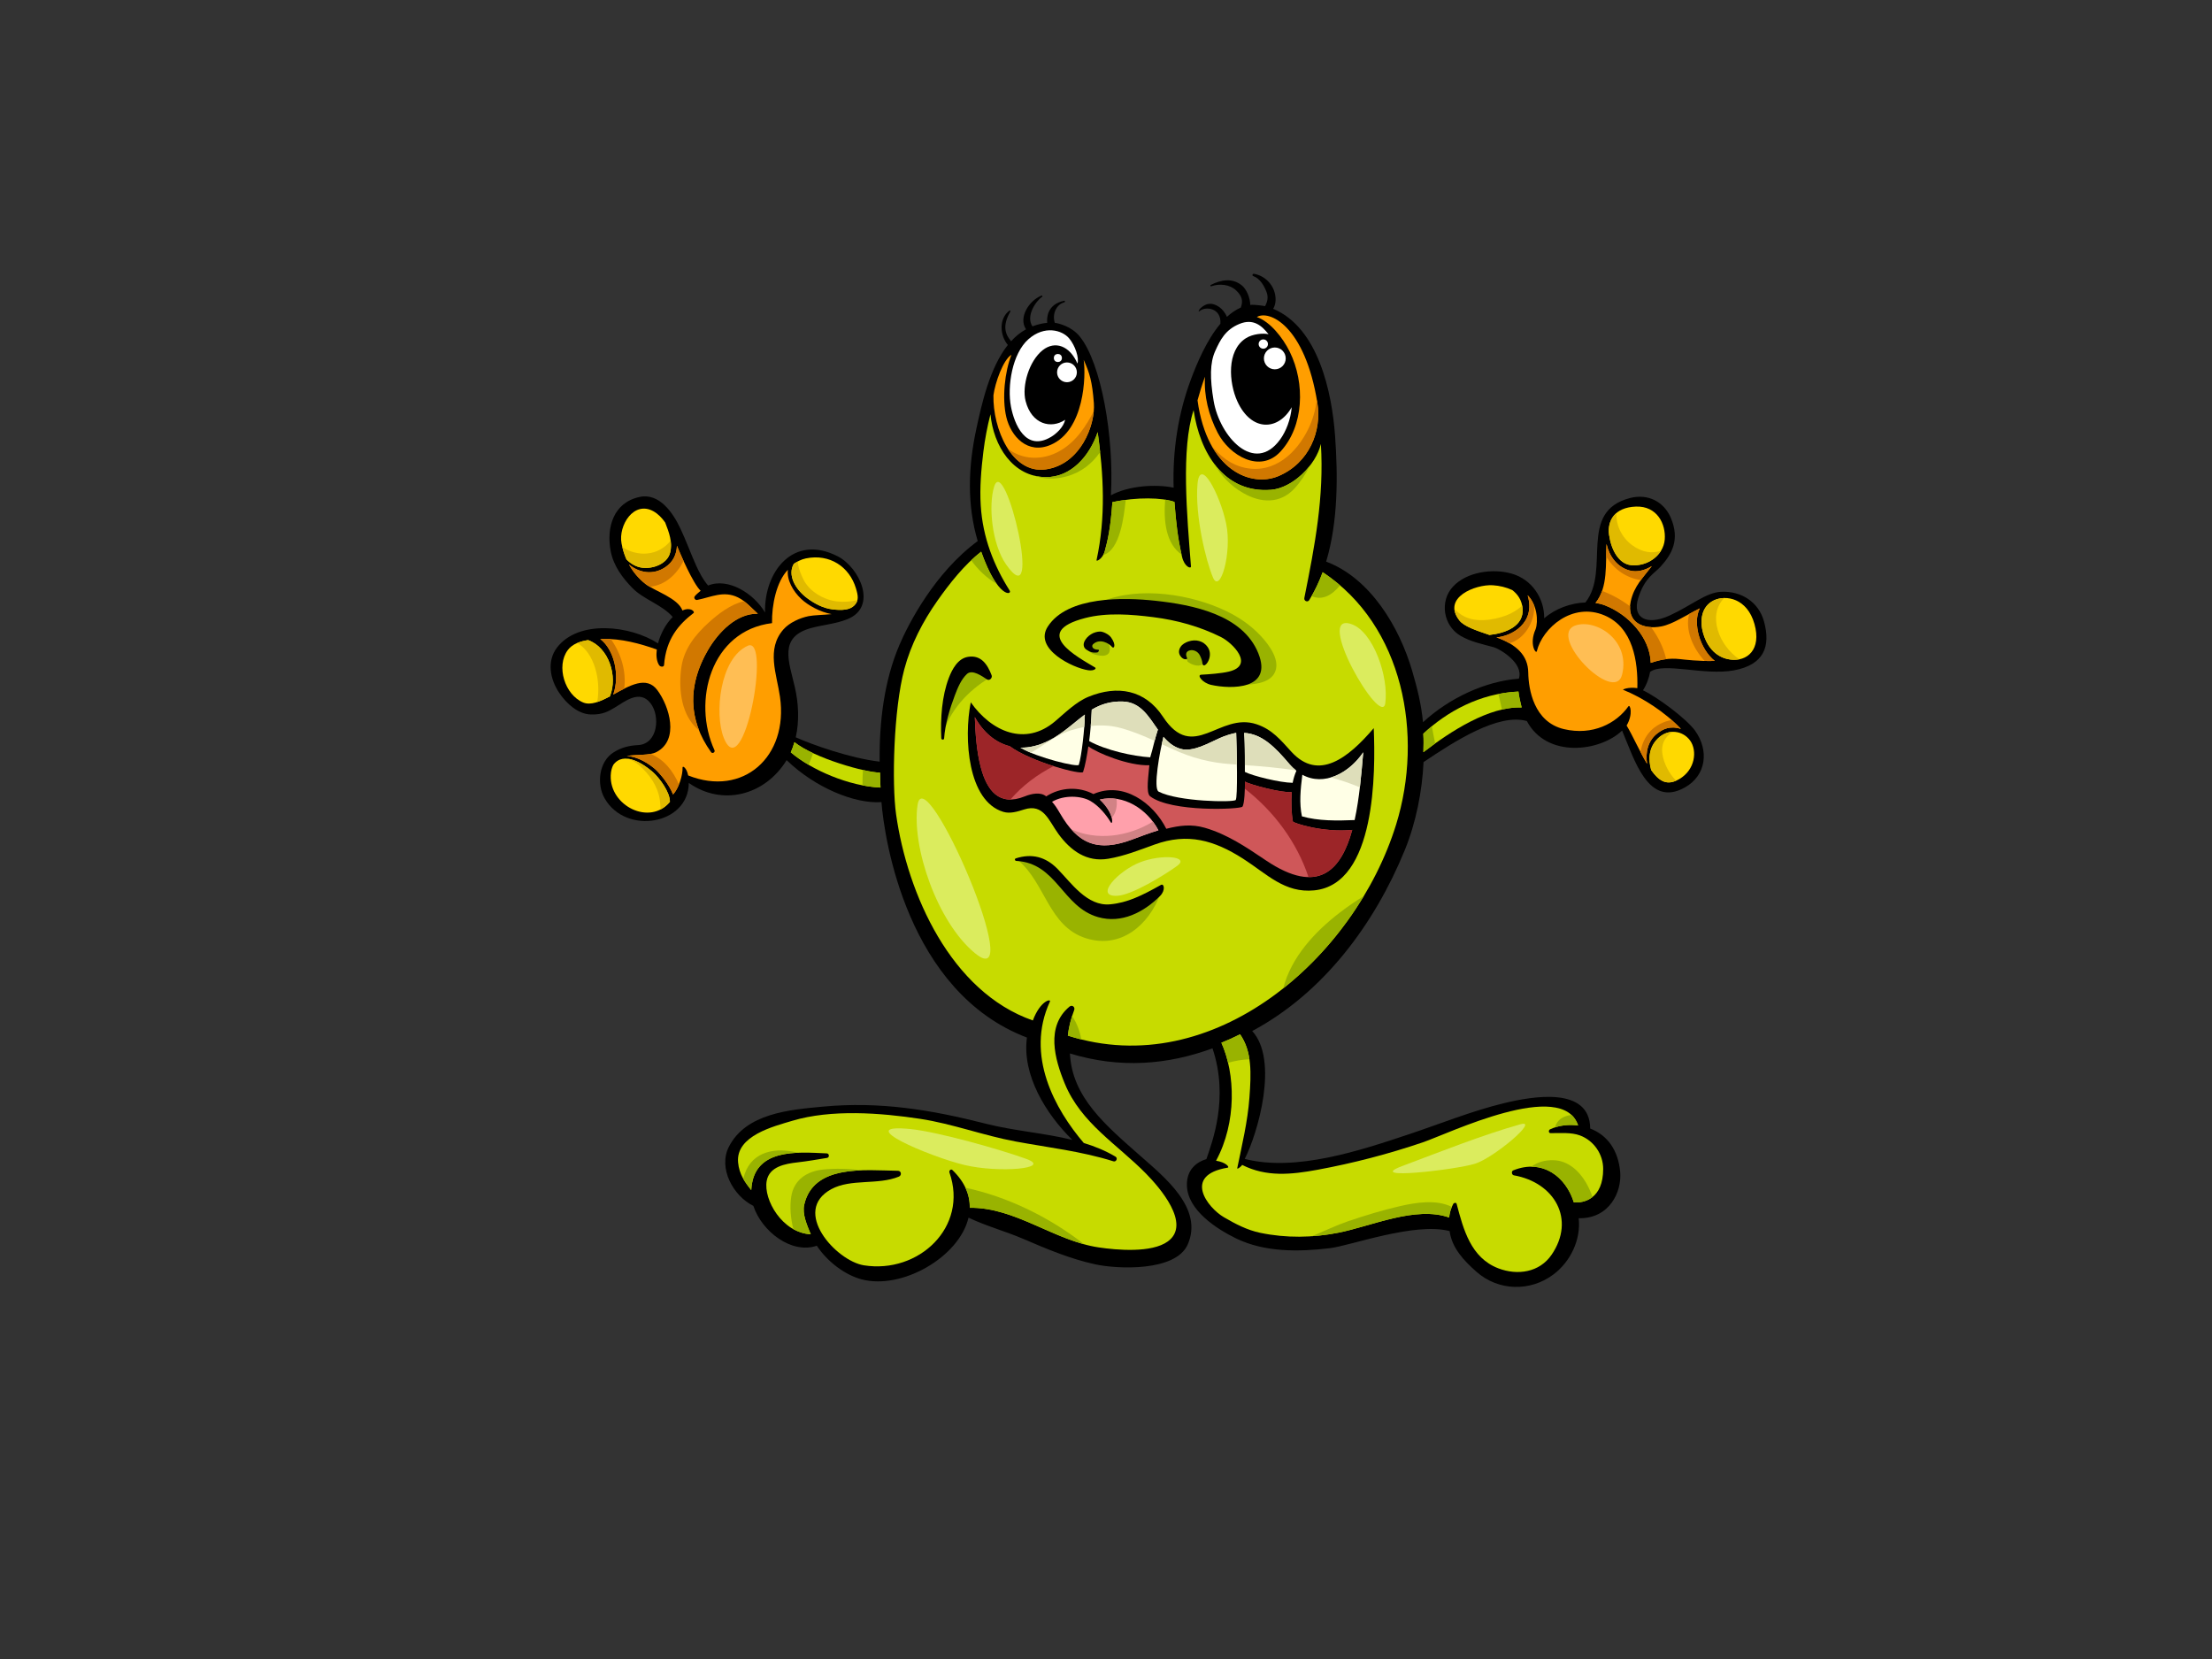 <?xml version="1.0" encoding="utf-8"?>
<!-- Generator: Adobe Illustrator 17.0.0, SVG Export Plug-In . SVG Version: 6.00 Build 0)  -->
<!DOCTYPE svg PUBLIC "-//W3C//DTD SVG 1.1//EN" "http://www.w3.org/Graphics/SVG/1.1/DTD/svg11.dtd">
<svg version="1.1" id="Layer_1" xmlns="http://www.w3.org/2000/svg" xmlns:xlink="http://www.w3.org/1999/xlink" x="0px" y="0px"
	 width="800px" height="600px" viewBox="0 0 800 600" enable-background="new 0 0 800 600" xml:space="preserve">
<rect x="0" y="0" width="800" height="600" fill="#333333" stroke="none"/>
<g>
	<path d="M627.16,242.43c10.834-2.022,13.288-8.665,10.834-17.62c-1.95-7.111-8.233-11.122-15.508-10.78
		c-5.584,0.264-10.709,4.96-18.724,8.612c-8.012,3.653-13.575,1.011-11.266-6.355c2.313-7.365,5.794-8.865,8.003-11.284
		c3.934-4.307,7.31-9.659,3.7-17.89c-2.45-5.583-8.096-8.699-14.692-6.993c-19.07,4.932-6.892,26.14-16.124,37.767
		c-5.268,0.191-10.946,2.239-14.899,5.729c0.078-7.177-4.393-14.072-11.821-16.177c-6.774-1.921-16.197-0.661-21.187,4.729
		c-4.89,5.283-3.501,14.057,2.677,17.735c3.703,2.205,8,3.05,12.111,4.183c2.124,0.584,10.924,5.744,9.056,11.363
		c-12.285,0.933-25.284,7.092-34.674,15.759c-0.626-6.539-2.034-12.175-3.943-18.685c-4.582-15.626-15.022-33.366-31.081-39.407
		c4.346-14.498,4.257-31.105,3.224-45.493c-1.127-15.681-6.049-39.14-22.391-45.939c0.896-1.418,1.07-3.414,0.685-5.265
		c-0.797-3.815-3.84-6.705-7.601-7.397c-0.548-0.101-0.816,0.653-0.262,0.844c2.417,0.832,3.927,3.504,4.78,5.73
		c0.726,1.905,0.331,3.56-0.527,5.123c-0.205-0.057-3.857-0.647-5.372-0.439c0.018-2.564-1.379-5.643-2.851-6.904
		c-3.475-2.985-7.718-2.233-11.453-0.301c-0.273,0.14-0.045,0.572,0.232,0.473c2.918-1.071,6.692-0.687,8.94,1.446
		c2.118,2.005,2.66,3.754,1.734,6.246c-1.794,0.782-3.47,1.925-5.014,3.353c-0.617-1.443-1.701-2.79-2.743-3.516
		c-2.511-1.752-4.732-1.609-6.888,0.461c-0.546,0.525-0.85,1.489-0.303,1.003c2.114-1.888,8.004-1.212,7.566,4.545
		c-5.068,6.007-8.564,14.543-10.588,19.916c-4.74,12.59-6.745,26.001-6.331,39.369c-6.626-1.346-16.322-0.707-22.682,2.768
		c1.172-21.16-3.488-47.821-11.273-57.444c-3.065-3.791-7.966-4.833-9.031-4.935c-1.095-3.601,0.937-6.819,3.408-7.387
		c0.314-0.071,0.38-0.676,0.014-0.601c-6.355,1.29-6.333,6.454-6.15,7.988c-1.674,0.15-3.455,0.557-5.353,1.283
		c-2.553-3.881,1.473-9.396,3.507-10.687c0.236-0.151,0.051-0.551-0.217-0.448c-4.403,1.705-8.5,7.886-5.607,12.192
		c-2.014,1.094-3.804,2.561-5.395,4.309c-1.955-2.302-3.376-5.315-0.293-10.71c0.126-0.223-0.079-0.541-0.312-0.365
		c-3.849,2.876-3.523,8.903-0.577,12.427c-6.577,8.282-9.457,21.396-11.356,30.175c-3.094,14.287-3.354,27.874,0.462,40.757
		c-15.571,11.445-25.069,29.963-28.295,37.518c-5.547,12.991-7.321,27.762-7.177,42.252c-10.571-1.225-24.295-6.097-30.338-8.804
		c1.346-5.926,0.996-12.354-0.309-18.064c-2.131-9.312-6.061-18.225,5.935-21.476c4.555-1.235,8.565-1.408,12.982-3.151
		c11.168-4.406,4.509-18.703-3.415-22.758c-16.106-8.247-26.67,5.565-26.3,20.317c-4.055-6.908-13.383-12.721-20.58-9.763
		c-1.729-1.903-3.305-4.929-4.396-7.36c-1.988-4.437-3.622-9.017-5.712-13.412c-2.589-5.45-7.471-12.748-14.585-11.28
		c-9.546,1.973-12.192,11.032-10.546,19.633c1.008,5.288,4.284,9.704,7.97,13.444c3.923,3.98,10.917,6.094,14.45,10.367
		c-2.451,2.402-4.396,6.043-5.31,9.539c-10.043-6.529-28.831-8.662-36.566,1.561c-3.645,4.816-2.557,11.285,0.841,16.332
		c2.716,4.037,6.849,7.633,11.343,7.809c4.493,0.175,6.702-1.315,8.682-2.46c3.447-1.998,8.958-6.776,12.969-1.64
		c3.658,4.681,2.67,14.774-4.43,15.174c-3.347,0.189-5.923,0.813-8.766,2.541c-5.451,3.313-6.353,11.502-3.389,16.706
		c7.662,13.457,30.412,9.556,30.448-5.564c12.002,8.452,27.478,4.65,35.386-8.237c10.322,9.979,24.681,15.873,34.297,15.179
		c1.011,12.999,9.174,68.629,52.614,85.158c-1.828,13.508,6.863,27.673,16.423,37.005c-10.216-2.505-21.084-3.249-31.26-5.843
		c-19.859-5.063-38.352-8.113-58.889-6.19c-12.098,1.127-27.862,2.383-34.074,14.528c-3.969,7.759,1.631,17.84,8.858,21.363
		c3.02,9.243,13.832,17.585,22.947,14.417c3.896,5.908,10.314,10.598,16.163,12.155c14.633,3.894,35.372-8.094,38.705-22.302
		c6.365,3.038,13.479,4.949,19.912,7.723c8.509,3.661,16.856,7.181,25.933,9.161c8,1.743,29.081,2.709,33.434-7.19
		c5.774-13.125-8.476-24.389-17.258-32.145c-12.453-10.996-24.591-21.099-25.345-36.936c18.063,5.524,35.31,4.131,51.557-1.859
		c6.1,18.091-0.211,34.145-2.199,40.062c-3.38,1.013-7.233,3.667-7.049,9.616c0.273,8.958,10.91,15.733,17.8,19.084
		c10.382,5.047,22.714,4.852,33.862,3.528c7.512-0.89,30.731-9.505,43.344-6.189c0.85,6.211,5.251,10.754,9.633,14.648
		c7.998,7.113,19.574,7.314,27.933,1.028c6.143-4.619,9.974-12.534,9.119-20.32c11.089,0.212,15.71-9.514,14.995-16.917
		c-0.729-7.554-4.493-13.12-10.829-15.517c-0.129-15.454-21.094-11.606-31.083-9.202c-11.659,2.806-23.002,7.434-34.372,11.229
		c-17.532,5.849-40.918,13.698-59.495,8.951c4.739-9.236,12.39-35.693,2.707-46.253c25.856-13.824,44.239-38.766,55.106-65.248
		c4.141-10.091,6.38-21.596,6.857-32.013c11.436-7.688,27.1-17.741,37.354-14.852c7.221,13.577,26.431,11.122,34.454,3.458
		c4.447,10.381,9.366,28.024,22.683,20.578c7.857-4.392,8.802-13.493,3.692-20.578c-3.062-4.243-13.626-12.154-18.83-14.572
		c1.376-2.074,2.199-4.525,2.586-6.653C601.67,239.362,616.328,244.453,627.16,242.43z"/>
	<path fill="#FFD900" d="M287.094,203.904c1.208-0.79,2.69-1.607,4.37-1.949c8.666-1.771,15.755,3.075,18.089,10.794
		c0.831,2.745,1.12,4.442-0.54,6.176c-1.662,1.732-4.568,1.879-8.007,1.451c-3.324-0.415-6.419-2.068-9.072-4.04
		C287.532,213.065,284.774,207.918,287.094,203.904z"/>
	<path fill="#FFD900" d="M224.781,196.503c-1.196-6.433,4.405-15.542,11.532-11.599c1.655,0.914,3.046,2.35,4.254,4.059
		c1.397,3.555,2.752,7.18,1.794,10.907c-1.069,4.153-6.303,5.942-10.113,5.449c-2.2-0.284-4.124-1.429-5.671-2.992
		C225.764,200.494,225.16,198.548,224.781,196.503z"/>
	<path fill="#FFD900" d="M220.575,251.849c-3.544,1.878-6.934,3.331-9.628,2.229c-6.662-2.727-9.943-13.168-5.586-18.988
		c1.659-2.217,4.467-3.156,7.334-3.587C220.185,234.168,223.536,244.638,220.575,251.849z"/>
	<path fill="#FFD900" d="M242.282,289.999c-7.262,8.786-21.832,1.458-21.403-9.562c0.063-1.643,0.423-2.879,0.962-3.86
		c3.771-5.028,10.828-0.39,14.31,2.699C238.477,281.343,242.324,286.433,242.282,289.999z"/>
	<path fill="#FF9E00" d="M283.336,227.641c-6.273,7.174-2.448,16-1.246,24.369c3.135,21.766-13.427,36.337-33.204,28.439
		c-0.564-2.826-2.072-3.663-2.035-2.826c0.11,2.539-1.25,7.357-3.435,9.706c-1.445-3.708-4.778-7.652-6.446-9.131
		c-2.387-2.117-6.639-4.694-10.295-4.752c3.644-0.71,8.141-0.061,10.837-1.504c8.201-4.387,4.624-16.429,0.219-22.351
		c-3.945-5.304-10.069-1.598-15.951,1.609c2.464-6.852,0.413-16.208-4.669-20.065c0.359-0.012,0.724-0.025,1.063-0.036
		c6.404-0.187,13.261,1.634,19.365,3.805c-0.28,2.2-0.081,4.221,0.829,5.646c0.456,0.714,1.74,0.76,1.798-0.021
		c0.708-9.508,5.366-14.745,10.675-18.825c0.548-0.421-0.976-2.274-4.027-0.917c-1.611-4.479-10.132-7.068-13.294-9.533
		c-2.577-2.008-4.568-4.417-6.048-7.117c3.627,3.002,8.658,4.029,13.186,0.97c2.859-1.931,4.044-4.704,4.173-7.713
		c0.994,2.503,5.949,13.952,8.573,16.258c-0.598,0.549-1.614,1.292-2.147,2.022c-0.446,0.615,0.184,1.445,0.885,1.305
		c5.185-1.036,9.565-3.471,14.778-0.906c2.846,1.399,4.858,3.828,7.155,5.892c-7.643-0.196-14.284,6.683-18.055,13.18
		c-7.237,12.468-7.344,25.028,1.164,36.9c0.476,0.664,1.559,0.012,1.22-0.721c-8.117-17.685-1.354-43.257,20.817-45.959
		c-0.14-6.484,1.585-15.037,5.737-19.289c-0.477,3.516,1.789,7.726,4.852,10.568c2.541,2.36,6.765,4.692,10.954,5.461
		c-3.171,0.327-6.391,0.345-8.312,0.733C289.301,223.476,285.49,225.18,283.336,227.641z"/>
	<path fill="#C7DB00" d="M285.997,272.092c0.54-1.186,0.957-2.422,1.323-3.678c7.297,5.862,26.03,11.049,30.944,11.011
		c0.059,1.591,0.086,3.834,0.185,5.409C307.085,284.353,293.515,278.507,285.997,272.092z"/>
	<path fill="#FFFFFF" d="M439.469,127.029c1.865-4.17,3.732-7.793,8.78-9.878c5.047-2.086,8.122,0.659,10.536,3.731
		c-1.932-0.48-5.777-0.122-8.234,1.464c-7.058,4.554-6.069,16.148-3.07,22.755c5.049,11.12,14.803,10.761,19.69,2.164
		c-0.374,4.39-2.026,8.693-4.2,11.685c-9.283,12.771-21.856-0.972-24.052-14.017C437.548,136.807,437.603,131.2,439.469,127.029z"/>
	<path fill="#FF9E00" d="M435.805,136.226c-0.43,6.885,1.295,13.954,4.605,20.323c4.3,8.274,15.314,14.716,22.656,6.808
		c8.559-9.22,9.001-24.73,3.402-36.108c-2.574-5.228-7.139-10.915-11.913-12.587c4.34-2.668,17.402,2.929,21.902,31.134
		c1.598,10.01-2.855,21.621-14.085,26.39c-9.791,4.155-25.755-1.805-29.274-27.403C433.872,141.936,434.766,139.057,435.805,136.226
		z"/>
	<path fill="#FFFFFF" d="M371.928,122.698c5.859-5.189,12.247-3.279,14.73-0.334c2.259,2.678,3.683,7.198,3.013,9.121
		c-2.761-6.443-8.118-8.368-12.555-4.854c-4.967,3.934-7.594,12.969-6.193,18.411c2.175,8.452,9.213,10.187,14.31,6.779
		c-0.584,2.679-3.219,5.066-5.105,6.193c-9.263,5.521-13.319-4.782-14.495-10.942C364.223,139.694,366.069,127.886,371.928,122.698z
		"/>
	<path fill="#FF9E00" d="M365.82,128.304c-2.427,6.026-3.481,15.771-1.869,22.548c1.649,6.932,7.668,13.665,16.075,10.016
		c12.256-5.319,12.743-25.012,11.905-30.722c2.102,4.693,3.093,7.78,3.68,15.648c0.588,7.867-4.811,22.197-17.426,23.968
		c-12.282,1.723-19.154-14.727-18.892-26.813C359.877,138.514,362.806,130.062,365.82,128.304z"/>
	<path fill="#C7DB00" d="M451.872,396.987c-0.629,8.652-2.706,17.144-4.408,25.505c-0.124,0.604,1.536-0.674,1.774-1.189
		c8.732,4.432,17.734,3.514,27.232,1.764c12.926-2.384,25.735-5.715,38.173-9.948c9.162-3.117,50.496-23.223,56.11-6.067
		c-3.455-0.477-7.024-0.081-10.168,1.396c-0.595,0.282-0.561,1.364,0.205,1.37c3.371,0.017,7.458-0.361,10.638,0.83
		c5.067,1.898,8.384,6.849,8.384,12.107c0,10.76-6.877,12.427-10.62,12.089c-2.849-9.18-11.244-15.862-21.895-11.569
		c-0.787,0.314-0.584,1.653,0.217,1.796c14.707,2.588,22.396,15.937,13.635,28.732c-4.398,6.427-12.374,7.547-19.281,4.896
		c-9.937-3.816-12.617-14.086-15.046-23.27c-0.171-0.64-1.003-0.443-1.239,0c-0.857,1.588-1.322,3.232-1.481,4.896
		c-12.134-4.272-28.1,3.127-39.976,5.48c-9.43,1.872-18.908,2.016-28.333,0.063c-4.73-0.98-9.037-3.238-13.164-5.65
		c-5.956-3.483-14.945-15.215,1.346-17.91c0.903-0.148-0.659-1.981-4.17-2.518c7.51-13.875,6.978-31.512,1.923-42.679
		c2.568-1.033,4.275-1.785,6.761-3.042C452.866,380.405,452.515,388.141,451.872,396.987z"/>
	<path fill="#C7DB00" d="M504.923,298.223c-14.891,48.077-65.991,93.208-118.719,76.319c0.324-2.93,1.052-5.993,2.281-9.22
		c0.434-1.132-0.75-2.051-1.709-1.247c-8.581,7.184-5.373,18.879-1.678,27.847c5.892,14.312,18.984,21.939,29.38,32.538
		c4.818,4.91,16.539,18.224,7.877,24.524c-5.844,4.252-18.511,3.117-24.959,2.164c-16.172-2.394-30.209-14.567-46.661-14.331
		c0.09-4.586-1.742-9.279-6.283-13.651c-0.56-0.538-1.294,0.259-1.083,0.856c6.961,19.826-11.178,36.745-30.938,33.598
		c-10.006-1.594-26.382-19.611-11.769-27.546c7.123-3.868,16.795-1.398,24.418-4.527c1.126-0.46,0.921-2.103-0.354-2.117
		c-11.786-0.141-30.52-2.496-33.874,12.295c-0.773,3.409,1.043,7.425,2.372,10.67c-10.338-0.491-17.158-12.57-15.948-19.282
		c0.948-5.253,6.764-6.222,11.146-6.723c3.663-0.423,7.071-1.017,10.697-1.616c0.923-0.155,0.833-1.589-0.1-1.631
		c-10.775-0.469-26.53-1.994-27.323,13.283c-2.311-2.876-4.373-5.733-4.762-10.036c-0.87-9.665,12.993-13.048,19.564-15.022
		c14.13-4.247,31.944-2.903,46.288-0.718c11.696,1.784,22.861,6.024,34.472,8.18c11.865,2.201,23.872,3.534,35.438,7.183
		c1.004,0.318,1.647-1.149,0.747-1.683c-3.638-2.167-7.497-3.734-11.485-4.949c-10.389-12.168-21.231-31.64-12.247-51.135
		c0.525-1.142-3.454-0.419-6.174,6.822c-29.6-10.314-45.35-45.671-49.451-74.489c-1.605-11.273-0.89-38.04,2.959-52.524
		c2.379-8.958,6.678-17.259,11.986-24.799c4.319-6.139,9.774-13.093,15.827-17.733c6.075,17.125,11.297,15.649,10.292,14.06
		c-5.716-9.05-9.745-19.151-10.459-30.818c-0.396-6.403,0.167-12.987,0.947-19.348c0.56-4.553,1.417-9.117,2.573-13.606
		c1.073,11.431,8.082,22.701,20.083,22.748c9.011,0.033,15.702-7.482,18.697-16.271c2.131,15.437,2.983,30.645-0.413,46.284
		c-0.151,0.695,2.217-0.455,2.969-3.217c1.066-3.901,2.075-8.056,2.76-17.74c8.883-1.916,18.078-1.673,22.44-0.091
		c0.619,7.986,1.243,13.312,2.749,19.839c0.852,3.688,3.307,4.512,3.226,3.455c-1.417-18.251-3.651-42.449,0.957-56.497
		c2.193,15.06,10.773,30.154,27.968,28.832c7.712-0.593,16.26-8.858,18.063-16.595c1.186,19.209-2.164,36.675-5.985,55.716
		c-0.214,1.064,1.184,1.716,1.782,0.751c1.955-3.156,3.554-6.54,4.855-10.082C507.6,226.268,514.932,265.905,504.923,298.223z"/>
	<path fill="#99B300" d="M290.851,435.726c2.251-9.927,11.43-12.129,20.787-12.461c-4.725-0.633-9.576-0.734-13.962-0.282
		c-5.831,0.601-10.567,3.686-11.507,9.779c-0.588,3.816-0.219,7.814,0.752,11.758c1.898,1.065,4.007,1.768,6.302,1.877
		C291.895,443.151,290.078,439.135,290.851,435.726z"/>
	<path fill="#99B300" d="M269.349,424.505c-0.205,0.596-0.381,1.202-0.542,1.811c0.82,1.459,1.822,2.787,2.888,4.111
		c0.557-10.729,8.493-13.168,16.899-13.509C280.938,414.867,272.214,416.194,269.349,424.505z"/>
	<path fill="#99B300" d="M350.735,436.818c14.632-0.209,27.358,9.38,41.37,13.192c-12.684-9.862-27.644-17.176-42.955-20.452
		C350.28,431.967,350.782,434.408,350.735,436.818z"/>
	<path fill="#99B300" d="M385.87,320.046c-5.19-5.385-10.208-8.741-17.539-8.81c9.721,8.145,10.942,23.811,24.383,28.083
		c12.709,4.04,22.814-4.873,26.93-16c-5.327,3.494-11.04,5.999-17.124,5.83C395.337,328.952,390.643,324.998,385.87,320.046z"/>
	<path fill="#99B300" d="M400.648,232.142c-0.795-1.515-2.372-3.543-4.315-3.376c-1.028,0.088-1.788,0.747-2.364,1.65
		c0.031,0.148,0.025,0.308-0.065,0.476c-0.673,1.251-1.193,2.958-0.311,4.259c0.757,1.118,1.991,1.542,3.264,1.794
		c1.105,0.219,2.558,0.438,3.578-0.203C401.982,235.769,401.336,233.453,400.648,232.142z"/>
	<path fill="#99B300" d="M427.319,200.548c-1.373-6.159-1.978-11.379-2.573-19.025c-0.916-0.333-2.056-0.602-3.351-0.808
		C420.76,188.747,421.753,196.649,427.319,200.548z"/>
	<path fill="#99B300" d="M407.052,181.477c0.027-0.231,0.043-0.464,0.068-0.695c-1.594,0.21-3.209,0.484-4.814,0.832
		c-0.685,9.685-1.694,13.839-2.76,17.74c-0.144,0.528-0.356,0.977-0.59,1.386C405.173,199.036,406.512,186.266,407.052,181.477z"/>
	<path fill="#99B300" d="M484.638,211.706c-1.973-1.692-4.053-3.294-6.278-4.763c-1.108,3.015-2.447,5.905-4.022,8.648
		C478.269,217.298,481.756,215.239,484.638,211.706z"/>
	<path fill="#99B300" d="M360.495,211.195c-1.646-2.256-3.593-5.906-5.639-11.672c-1.231,0.943-2.427,2-3.604,3.108
		C353.681,206.014,356.712,208.938,360.495,211.195z"/>
	<path fill="#99B300" d="M348.36,240.311c-3.893,2.635-5.74,7.816-6.603,12.261c-0.872,4.487-1.009,8.974-1.003,13.488
		c2.672-8.974,9.182-16.194,17.214-20.97C355.926,240.529,353.01,237.164,348.36,240.311z"/>
	<path fill="#99B300" d="M484.712,329.929c-9.246,7.063-17.758,16.308-20.597,27.493c11.56-9.157,21.531-20.705,29.135-33.363
		C490.305,325.89,487.445,327.84,484.712,329.929z"/>
	<path fill="#99B300" d="M449.674,178.342c6.299,3.595,13.261,3.972,18.476-1.66c2.241-2.424,4.077-5.237,5.593-8.286
		c-3.637,4.673-9.041,8.367-14.098,8.756c-9.211,0.708-15.948-3.297-20.558-9.48C441.536,171.939,444.923,175.629,449.674,178.342z"
		/>
	<path fill="#99B300" d="M385.739,172.299c5.397-1.479,9.274-4.693,12.139-8.787c-0.259-2.404-0.556-4.812-0.889-7.225
		c-2.995,8.789-9.686,16.304-18.697,16.271c-1.584-0.007-3.075-0.218-4.483-0.59C377.388,173.336,381.464,173.469,385.739,172.299z"
		/>
	<path fill="#99B300" d="M435.172,240.044c1.915-1.884,1.073-5.35-1.366-6.405c-3.163-1.37-7.253,2.011-4.54,5.035
		c0.158,0.175,0.208,0.371,0.185,0.555c0.355,0.299,0.742,0.561,1.157,0.773C431.894,240.656,433.976,241.222,435.172,240.044z"/>
	<path fill="#99B300" d="M443.696,221.103c-12.53-6.093-31.582-9.341-45.528-3.421c6.373-0.493,13.129,0.361,18.644,1.077
		c11.093,1.444,25.825,5.557,32.647,15.327c5.437,7.787-1.666,12.064-8.852,12.777c2.699,0.553,5.456,0.84,8.185,0.815
		c3.689-0.034,9.72-0.304,11.955-3.9c2.833-4.564-1.814-10.627-4.818-13.838C452.466,226.242,448.247,223.315,443.696,221.103z"/>
	<path fill="#99B300" d="M387.736,367.482c-0.78,2.442-1.281,4.791-1.532,7.06c1.625,0.519,3.249,0.98,4.869,1.384
		C390.536,372.928,389.508,370.067,387.736,367.482z"/>
	<path fill="#C7DB00" d="M514.79,272.039c0.051-2.596,0.132-4.079-0.029-6.681c8.408-7.906,20.391-14.635,34.406-15.24
		c0.102,1.291,0.826,4.513,1.155,5.745C538.623,255.43,524.758,264.383,514.79,272.039z"/>
	<path fill="#99B300" d="M294.067,272.387c-2.661-1.247-5.025-2.59-6.747-3.973c-0.365,1.256-0.783,2.492-1.323,3.678
		c1.826,1.557,4.011,3.082,6.433,4.503C293.057,275.231,293.597,273.824,294.067,272.387z"/>
	<path fill="#99B300" d="M312.099,278.478c-0.128,1.854-0.195,3.711-0.158,5.562c2.211,0.429,4.397,0.705,6.509,0.794
		c-0.099-1.575-0.126-3.818-0.185-5.409C316.992,279.437,314.784,279.089,312.099,278.478z"/>
	<path fill="#99B300" d="M451.881,383.107c-0.481-3.261-1.488-6.283-3.392-9.038c-2.486,1.256-4.193,2.008-6.761,3.042
		c0.995,2.198,1.806,4.652,2.424,7.271C446.654,383.633,449.246,383.215,451.881,383.107z"/>
	<path fill="#99B300" d="M573.527,427.596c-2.533-4.257-6.529-7.889-11.753-7.996c-3.108-0.062-5.664,0.688-8.027,2.368
		c7.514-0.006,13.203,5.648,15.445,12.876c1.887,0.171,4.57-0.174,6.768-1.931C575.302,431.015,574.493,429.22,573.527,427.596z"/>
	<path fill="#99B300" d="M562.383,407.747c2.673-0.882,5.557-1.085,8.37-0.696c-0.517-1.57-1.335-2.822-2.396-3.811
		C565.478,403.57,563.133,404.899,562.383,407.747z"/>
	<path fill="#99B300" d="M506.391,436.199c-6.389,1.452-12.744,3.412-18.949,5.521c-3.985,1.354-8.381,3.459-12.932,5.361
		c3.208-0.223,6.415-0.641,9.616-1.277c11.876-2.353,27.842-9.752,39.976-5.48c0.123-1.295,0.44-2.576,0.973-3.828
		C519.533,433.703,512.143,434.89,506.391,436.199z"/>
	<path fill="#99B300" d="M543.19,256.63c2.433-0.564,4.824-0.852,7.132-0.767c-0.329-1.232-1.053-4.454-1.155-5.745
		c-2.484,0.107-4.898,0.417-7.246,0.882C542.378,252.874,542.801,254.75,543.19,256.63z"/>
	<path fill="#99B300" d="M519.05,268.883c-0.431-2.071-0.844-4.145-1.206-6.228c-1.073,0.881-2.107,1.784-3.083,2.703
		c0.161,2.602,0.08,4.084,0.029,6.681C516.144,271.003,517.569,269.942,519.05,268.883z"/>
	<path fill="#FFD900" d="M591.629,183.212c7.657-0.288,10.921,6.274,10.446,11.948c-0.48,5.674-6.292,9.846-12.224,9.228
		c-4.489-0.471-7.175-5.722-7.898-10.922C581.231,188.269,583.973,183.503,591.629,183.212z"/>
	<path fill="#FFD900" d="M538.678,229.638c-4.704-1.598-9.141-3.061-10.834-5.203c-6.563-8.309,5.788-13.161,12.051-12.772
		c2.502,0.157,4.832,0.744,7.034,1.738c2.041,1.567,3.489,3.738,3.734,6.644C551.208,226.527,544.426,229.018,538.678,229.638z"/>
	<path fill="#FFD900" d="M607.31,281.782c-4.312,2.499-7.141,0.923-10.129-3.255c-1.141-4.014-0.876-8.21,2.384-11.425
		c3.834-3.777,9.108-2.863,11.707,0.749C613.873,271.462,613.151,278.395,607.31,281.782z"/>
	<path fill="#FF9E00" d="M607.918,263.616c-4.012-1.254-6.497,0.111-8.47,1.594c-3.432,2.58-4.427,6.952-3.757,11.036
		c-2.753-4.53-5.195-10.221-7.4-13.848c2.473-4.225,1.227-7.763,0.66-6.961c-4.398,6.203-12.942,10.681-23.295,8.266
		c-10.901-2.542-12.863-14.371-12.943-20.493c-0.077-6.124-4.218-10.118-11.495-12.694c5.407-0.411,14.306-5.128,11.273-15.239
		c3.465,3.468,3.898,9.389,2.888,12.278c-2.456,5.488,0.162,9.101,0.434,7.979c2.021-8.413,12.874-17.928,24.515-12.956
		c10.284,4.39,12.098,16.65,11.844,26.291c-3.288-0.472-5.421,0.497-5.147,0.606C594.01,252.261,602.3,257.614,607.918,263.616z"/>
	<path fill="#FF9E00" d="M607.625,238.381c-4.013-0.448-7.089,0.168-10.607,1.362c-0.237-9.156-8.156-17.719-16.949-20.949
		c-0.952-0.349-1.979-0.571-3.035-0.73c4.592-5.602,3.591-14.257,3.986-21.319c1,4.422,3.849,8.355,8.333,9.572
		c2.65,0.719,5.502-0.02,8.061-1.582c-3.183,4.117-6.442,7.293-7.629,12.726c-1.696,7.773,4.681,10.316,11.058,9.086
		c4.192-0.808,9.053-4.151,13.918-6.522c-2.713,5.354,0.069,14.728,5.402,19.007C614.591,239.213,609.226,238.559,607.625,238.381z"
		/>
	<path fill="#D17800" d="M246.429,241.326c-1.014,7.095-0.291,16.059,4.95,21.47c0.475,0.491,0.973,0.956,1.484,1.404
		c-3.776-9.493-2.502-19.3,3.158-29.054c3.771-6.497,10.412-13.376,18.055-13.18c-1.662-1.495-3.181-3.175-4.971-4.523
		c-4.768,1.02-9.423,4.663-12.687,7.614C251.549,229.46,247.392,234.591,246.429,241.326z"/>
	<path fill="#D17800" d="M235.323,272.655c-2.596,0.493-5.867,0.25-8.648,0.791c3.656,0.058,7.909,2.635,10.295,4.752
		c1.668,1.479,5.001,5.423,6.446,9.131c0.853-0.918,1.576-2.216,2.139-3.606C243.426,278.766,240.091,274.627,235.323,272.655z"/>
	<path fill="#D17800" d="M233.521,211.254c0.412,0.321,0.917,0.644,1.483,0.973c5.537-0.601,9.601-4.33,12.225-9.331
		c-1.126-2.443-2.031-4.58-2.396-5.501c-0.128,3.009-1.313,5.781-4.173,7.713c-4.528,3.059-9.559,2.032-13.186-0.97
		C228.953,206.837,230.944,209.246,233.521,211.254z"/>
	<path fill="#D17800" d="M225.755,249.075c0.806-6.241-1.076-12.617-4.818-17.929c-0.926-0.05-1.85-0.074-2.763-0.047
		c-0.339,0.011-0.704,0.024-1.063,0.036c5.082,3.857,7.134,13.213,4.669,20.065C223.103,250.48,224.436,249.738,225.755,249.075z"/>
	<path fill="#D17800" d="M476.457,145.796c-0.065-0.401-0.136-0.783-0.205-1.176c-0.485,3.585-1.436,7.088-3.03,10.392
		c-4.236,8.784-12.311,16.351-22.829,14.2c-5.224-1.069-9.1-4.207-12.257-8.122c6.472,11.716,17.025,14.155,24.235,11.095
		C473.602,167.417,478.055,155.806,476.457,145.796z"/>
	<path fill="#D17800" d="M390.782,156.433c-4.247,5.491-10.341,9.496-17.525,9.097c-3.292-0.182-6.238-1.375-8.729-3.209
		c3.206,4.97,7.818,8.26,13.656,7.441c11.207-1.573,16.706-13.049,17.385-21.11C394.221,151.399,392.653,154.016,390.782,156.433z"
		/>
	<path fill="#D17800" d="M554.912,219.195c-0.543-1.434-1.312-2.807-2.422-3.919c3.033,10.112-5.866,14.828-11.273,15.239
		c1.758,0.623,3.331,1.33,4.71,2.13C551.409,231.046,554.966,225.015,554.912,219.195z"/>
	<path fill="#D17800" d="M596.913,264.399c-1.991,2.126-3.174,4.769-3.577,7.613c0.758,1.456,1.539,2.896,2.354,4.233
		c-0.671-4.084,0.325-8.456,3.757-11.036c1.973-1.483,4.458-2.848,8.47-1.594c-1.02-1.09-2.15-2.145-3.322-3.181
		C601.685,260.826,598.683,262.507,596.913,264.399z"/>
	<path fill="#D17800" d="M597.115,226.815c-4.353-0.232-7.861-2.567-7.572-7.528c-3.069-2.304-6.497-4.2-10.132-5.587
		c-0.551,1.579-1.307,3.058-2.377,4.365c1.056,0.158,2.084,0.381,3.035,0.73c8.793,3.23,16.712,11.793,16.949,20.949
		c1.922-0.651,3.714-1.123,5.598-1.35C601.625,234.185,599.709,230.283,597.115,226.815z"/>
	<path fill="#D17800" d="M593.438,209.794c1.229-1.68,2.602-3.285,3.975-5.059c-2.559,1.562-5.411,2.301-8.061,1.582
		c-4.484-1.217-7.334-5.15-8.333-9.572c-0.081,1.442-0.103,2.954-0.129,4.49C583.733,206.007,588.317,209.083,593.438,209.794z"/>
	<path fill="#D17800" d="M610.893,222.056c-1.47,5.812,1.25,12.147,5.581,16.985c1.192,0.029,2.433,0.032,3.689-0.009
		c-5.333-4.279-8.115-13.653-5.402-19.007C613.464,220.655,612.172,221.355,610.893,222.056z"/>
	<path fill="#FFD900" d="M625.683,238.518c-4.564-0.644-8.004-3.897-9.642-9.274c-1.433-4.71-0.724-9.923,3.754-12.088
		c4.476-2.168,12.133-0.724,14.732,8.521C637.126,234.92,631.928,239.398,625.683,238.518z"/>
	<path fill="#E0BA00" d="M302.742,217.514c-4.706-0.537-9.919-3.491-12.11-7.822c-0.9-1.777-1.966-4.288-2.118-6.62
		c-0.504,0.268-0.985,0.547-1.42,0.833c-2.32,4.014,0.438,9.161,4.839,12.432c2.653,1.972,5.748,3.625,9.072,4.04
		c3.439,0.428,6.346,0.281,8.007-1.451c0.592-0.619,0.928-1.234,1.087-1.892C307.711,217.611,305.221,217.796,302.742,217.514z"/>
	<path fill="#E0BA00" d="M225.067,197.83c0.374,1.563,0.874,3.066,1.51,4.497c1.546,1.562,3.471,2.708,5.671,2.992
		c3.81,0.493,9.044-1.296,10.113-5.449c0.376-1.467,0.387-2.917,0.186-4.354C238.121,201.195,230.481,201.469,225.067,197.83z"/>
	<path fill="#E0BA00" d="M212.695,231.504c-1.362,0.205-2.703,0.53-3.922,1.046c6.236,3.564,8.642,13.507,7.211,21.352
		c1.469-0.479,3.012-1.216,4.592-2.052C223.536,244.638,220.185,234.168,212.695,231.504z"/>
	<path fill="#E0BA00" d="M236.15,279.276c-2.172-1.927-5.736-4.457-9.027-4.866c1.442,0.538,2.799,1.283,4.006,2.333
		c3.714,3.233,6.732,7.484,7.49,12.457c0.181,1.194,0.262,2.381,0.261,3.555c1.235-0.634,2.39-1.533,3.401-2.756
		C242.324,286.433,238.477,281.343,236.15,279.276z"/>
	<path fill="#E0BA00" d="M590.272,197.159c-3.766-2.766-5.887-7.3-5.671-11.602c-2.282,1.937-3.074,4.844-2.647,7.909
		c0.723,5.2,3.409,10.452,7.898,10.922c4.396,0.457,8.721-1.718,10.863-5.183C597.487,200.237,593.958,199.863,590.272,197.159z"/>
	<path fill="#E0BA00" d="M550.522,219.025c-1.613,1.488-3.557,2.727-5.931,3.608c-4.653,1.722-11.329,2.694-15.794-0.126
		c-1.009-0.638-1.959-1.392-2.799-2.242c0.094,1.269,0.655,2.662,1.847,4.17c1.693,2.142,6.13,3.605,10.834,5.203
		c5.748-0.62,12.53-3.111,11.985-9.592C550.636,219.694,550.585,219.355,550.522,219.025z"/>
	<path fill="#E0BA00" d="M602.981,277.908c-1.648-3.178-2.922-7.73-0.521-10.914c0.723-0.96,1.578-1.733,2.504-2.314
		c-1.848,0.052-3.754,0.803-5.399,2.422c-3.26,3.215-3.525,7.41-2.384,11.425c2.719,3.801,5.31,5.438,9.002,3.821
		C604.931,281.056,603.841,279.563,602.981,277.908z"/>
	<path fill="#E0BA00" d="M623.577,216.276c-1.372,0.031-2.674,0.343-3.781,0.88c-4.478,2.165-5.187,7.378-3.754,12.088
		c1.638,5.378,5.078,8.63,9.642,9.274c1.186,0.167,2.336,0.138,3.4-0.078C621.747,233.565,617.393,222.547,623.577,216.276z"/>
	<path d="M455.081,236.251c-5.637-14.006-23.811-17.532-37.236-18.981c-11.303-1.218-31.683-1.774-38.89,9.322
		c-5.256,8.093,9.123,15.001,14.55,15.801c2.203,0.325,3.167-0.616,2.546-0.99c-6.393-3.842-23.348-12.746-3.618-17.875
		c7.91-2.055,16.71-1.333,24.706-0.325c8.478,1.071,16.756,3.364,24.41,7.174c4.212,2.097,12.368,10.248,2.869,12.517
		c-2.723,0.651-7.233,0.985-9.99,1.122c-1.642,0.08,0.386,2.965,3.636,3.688C445.195,249.288,460.428,249.537,455.081,236.251z"/>
	<path d="M401.809,230.516c-0.85-1.179-2.945-2.127-3.922-2.111c-2.279,0.032-4.644,1.452-5.648,3.495
		c-0.539,1.096-0.421,2.319,0.664,3.049c1.329,0.893,2.343,1.225,3.936,1.014c0.457-0.061,0.927-0.985,0.313-0.99
		c-2.166-0.016-2.464-1.377-1.841-1.967c2.492-2.346,5.931-0.213,6.822,0.922C402.857,234.848,403.868,233.367,401.809,230.516z"/>
	<path d="M436.798,234.054c-1.577-2.313-4.364-2.95-7.007-2.053c-1.092,0.371-2.2,0.974-2.833,1.978
		c-0.653,1.034-0.77,2.127-0.129,3.155c1.123,1.795,2.794,1.399,2.496,0.819c-0.579-1.119-0.505-2.311,0.866-2.706
		c1.372-0.398,3.016,0.293,3.755,1.768c0.505,1.01,0.831,1.914,0.939,2.889C435.179,242.542,439.263,237.666,436.798,234.054z"/>
	<path d="M358.641,244.239c-1.531-4.004-3.846-7.448-8.565-6.679c-3.656,0.593-5.719,4.486-6.905,7.577
		c-2.56,6.682-3.064,14.773-2.743,21.882c0.026,0.573,0.979,0.655,1.02,0.062c0.372-5.265,2.041-10.747,3.902-15.658
		c0.988-2.613,2.271-5.742,4.364-7.677c1.943-1.794,5.554,0.875,7.275,1.989C357.904,246.328,358.983,245.137,358.641,244.239z"/>
	<path d="M496.832,263.35c-9.206,10.796-19.966,19.27-29.766,8.554c-3.94-4.31-6.953-8.067-12.589-9.962
		c-13.555-4.557-22.828,14.077-33.892-2.738c-6.442-9.792-16.492-11.482-26.918-7.208c-4.536,1.858-8.475,5.83-12.128,8.918
		c-10.691,9.039-22.909,3.794-30.448-6.91c-2.596,13.056-1.091,35.734,11.78,39.62c2.444,0.737,5.155-0.112,7.483-0.856
		c7.104-2.279,8.923,4.044,12.464,8.872c4.384,5.98,10.176,10.255,18.02,8.934c5.833-0.981,11.216-3.142,16.762-5.14
		c11.926-4.295,21.487-1.565,31.901,5.079c8.654,5.52,15.084,12.595,25.864,11.494C497.722,319.714,497.476,278.987,496.832,263.35z
		"/>
	<path fill="#FFFFE6" d="M466.353,276.349c0.807,0.948,1.653,1.718,2.51,2.405c-0.605,1.345-1.05,2.814-1.356,4.368
		c-4.693-0.078-14.484-2.507-17.284-3.953c-0.012-0.476,0.119-9.926-0.257-14.108C456.492,265.441,461.183,270.278,466.353,276.349z
		"/>
	<path fill="#FFFFE6" d="M420.79,266.49c1.684,1.97,3.611,3.608,6.197,4.345c4.536,1.293,10.317-2.221,14.264-3.954
		c1.843-0.811,4.227-1.549,5.826-1.83c0.253,6.947,0.585,23.35-0.165,24.271c-0.754,0.918-20.741,0.65-27.867-3.015
		C416.983,285.245,419.462,271.579,420.79,266.49z"/>
	<path fill="#FFFFE6" d="M394.85,256.66c3.128-1.861,6.657-3.097,11.243-2.94c6.439,0.219,9.337,5.456,12.672,10.153
		c-1.06,3.019-1.729,6.701-2.776,10.024c-6.319-0.394-16.109-2.57-22.069-5.878C394.405,264.217,394.68,260.376,394.85,256.66z"/>
	<path fill="#FFFFE6" d="M379.249,267.892c5.008-2.515,9.025-6.426,13.098-9.453c0,4.602-1.171,15.063-2.175,18.16
		c-0.311,0.956-14.981-2.51-21.121-6.199C372.257,270.467,375.691,269.679,379.249,267.892z"/>
	<path fill="#FFA0AB" d="M397.752,289.176c5.387,5.038,4.732,9.493,3.965,8.22c-1.638-2.719-4.299-5.962-7.423-7.752
		c-3.123-1.791-9.32-2.299-13.811,0.336c1.041,1.137,1.923,2.519,2.842,4.11c6.525,11.31,13.732,14.149,26.138,9.535
		c3.056-1.138,6.239-2.369,9.494-3.335C414.907,292.598,406.337,287.105,397.752,289.176z"/>
	<path fill="#D18285" d="M402.076,295.807c1.619-1.809,2.051-4.405,1.743-6.885c-1.981-0.293-4.022-0.238-6.066,0.254
		C400.539,291.782,401.703,294.224,402.076,295.807z"/>
	<path fill="#D18285" d="M387.413,299.91c5.572,6.317,12.156,7.394,22.05,3.715c3.056-1.138,6.239-2.369,9.494-3.335
		c-0.577-1.096-1.254-2.139-2.002-3.131C408.06,302.635,396.636,304.133,387.413,299.91z"/>
	<path fill="#CF5759" d="M467.582,297.098c-0.531-2.993-0.652-7.093-0.419-10.624c-3.514,0.359-15.099-2.693-16.898-3.801
		c0,2.638-0.174,8.07-0.924,9.072c-0.725,0.97-25.776,2.094-33.393-3.763c-1.641-1.264-0.501-7.951-0.271-11.219
		c-7.511,0.254-18.798-4.399-22.058-6.835c-0.469,3.162-1.187,7.173-1.904,9.257c-0.419,1.211-18.748-3.581-26.556-9.319
		c-5.175-1.321-9.556-5.033-12.605-10.523c0.204,6.016,0.671,12.489,2.14,18.083c2.203,8.388,6.626,14.368,15.935,10.589
		c2.467-0.997,5.73-1.669,7.739,0.005c5.289-3.415,11.884-3.577,17.071-0.836c10.759-4.729,21.618,3.132,26.363,12.553
		c4.822-1.223,9.133-1.755,13.998-0.341c8.139,2.365,15.062,7.085,22.043,11.782c19.071,12.833,27.269,3.387,31.214-11.037
		C478.379,301.203,467.678,297.626,467.582,297.098z"/>
	<path fill="#9C2528" d="M365.442,289.153c4.266-4.988,9.697-9.031,15.609-12.072c-5.575-1.762-12.024-4.371-15.893-7.215
		c-5.175-1.321-9.556-5.033-12.605-10.523c0.204,6.016,0.671,12.489,2.14,18.083C356.438,284.07,359.586,289.184,365.442,289.153z"
		/>
	<path fill="#9C2528" d="M467.582,297.098c-0.531-2.993-0.652-7.093-0.419-10.624c-3.514,0.359-15.099-2.693-16.898-3.801
		c0,0.704-0.013,1.611-0.046,2.575c10.674,8.309,18.857,19.453,23.016,31.965c8.561,0.108,13.162-7.344,15.822-17.071
		C478.379,301.203,467.678,297.626,467.582,297.098z"/>
	<path fill="#FFFFE6" d="M489.922,296.584c-6.439,0.266-13.133,0.353-19.061-1.342c-1.02-4.833-0.517-9.69,0.146-15.042
		c7.873,4.313,16.958-0.637,22.024-8.118C492.389,279.542,491.676,288.565,489.922,296.584z"/>
	<path fill="#DEDEBA" d="M450.233,276.709c6.148,0.439,12.361,0.986,18.469,1.905c-0.801-0.652-1.591-1.376-2.349-2.265
		c-5.169-6.07-9.861-10.908-16.388-11.288C450.231,267.993,450.244,273.507,450.233,276.709z"/>
	<path fill="#DEDEBA" d="M423.947,270.874c7.064,3.248,13.677,4.989,21.437,5.502c0.653,0.044,1.308,0.088,1.963,0.132
		c-0.052-4.266-0.168-8.64-0.27-11.458c-1.599,0.281-3.983,1.019-5.826,1.83c-3.948,1.734-9.728,5.248-14.264,3.954
		c-2.587-0.737-4.513-2.375-6.197-4.345c-0.188,0.721-0.401,1.628-0.62,2.634C421.427,269.706,422.683,270.292,423.947,270.874z"/>
	<path fill="#DEDEBA" d="M405.294,263.292c4.28,1.166,8.307,2.841,12.295,4.646c0.361-1.417,0.733-2.806,1.176-4.066
		c-3.335-4.697-6.233-9.934-12.672-10.153c-4.586-0.157-8.115,1.079-11.243,2.94c-0.09,1.948-0.214,3.931-0.375,5.924
		C398.074,262.167,401.723,262.32,405.294,263.292z"/>
	<path fill="#DEDEBA" d="M386.097,264.556c1.971-0.701,3.994-1.24,6.04-1.62c0.133-1.737,0.211-3.312,0.211-4.497
		c-4.073,3.028-8.09,6.938-13.098,9.453c-3.558,1.786-6.992,2.574-10.198,2.508c1.039,0.624,2.327,1.242,3.744,1.833
		C377.237,269.782,381.283,266.268,386.097,264.556z"/>
	<path fill="#DEDEBA" d="M491.816,284.763c0.515-4.41,0.878-8.761,1.215-12.68c-2.91,4.298-7.148,7.748-11.718,9.099
		C484.91,282.144,488.422,283.318,491.816,284.763z"/>
	<path d="M419.881,320.035c-6.861,3.847-12.093,6.456-18.411,7.029c-8.299,0.75-13.994-7.694-19.007-12.822
		c-4.293-4.388-9.323-5.662-15.086-3.797c-0.537,0.171-0.346,0.889,0.165,0.916c14.711,0.808,16.606,16.59,29.577,20.321
		c8.507,2.447,16.563-1.77,22.428-7.633C421.636,321.958,420.977,319.417,419.881,320.035z"/>
	<circle fill="#FFFFFF" cx="461.054" cy="129.62" r="3.945"/>
	<circle fill="#FFFFFF" cx="385.884" cy="134.66" r="3.58"/>
	<circle fill="#FFFFFF" cx="382.595" cy="129.474" r="1.46"/>
	<path fill="#FFFFFF" d="M456.888,122.751c-0.924,0-1.68,0.752-1.68,1.681c0,0.929,0.756,1.681,1.68,1.681
		c0.931,0,1.685-0.752,1.685-1.681C458.572,123.503,457.819,122.751,456.888,122.751z"/>
	<path fill="#FFBE54" d="M569.792,226.202c7.247-2.494,19.9,5.192,16.872,17.738C583.976,255.074,559.256,229.829,569.792,226.202z"
		/>
	<path fill="#FFBE54" d="M261.77,266.868c-3.461-8.652-1.452-28.765,8.652-33.311C279.074,229.664,268.884,284.656,261.77,266.868z"
		/>
	<path fill="#DBEC5E" d="M329.258,408.333c9.91,0.99,32.446,7.355,41.963,10.816c9.517,3.46-9.95,5.191-22.496,2.162
		S307.628,406.17,329.258,408.333z"/>
	<path fill="#DBEC5E" d="M507.062,421.745c13.419-5.032,28.987-11.249,42.828-15.143c7.094-1.994-9.517,12.115-16.439,14.277
		C526.528,423.042,493.218,426.936,507.062,421.745z"/>
	<path fill="#DBEC5E" d="M404.099,323.975c5.203-0.261,16.872-7.357,21.632-10.816c4.759-3.461-5.626-4.328-13.411-1.299
		C404.534,314.888,395.447,324.408,404.099,323.975z"/>
	<path fill="#DBEC5E" d="M331.853,291.095c-2.249,14.999,7.061,42.375,20.766,53.643
		C372.086,360.745,334.448,273.791,331.853,291.095z"/>
	<path fill="#DBEC5E" d="M488.892,225.77c7.819,2.843,13.412,19.034,12.114,28.552C499.707,263.841,474.616,220.578,488.892,225.77z
		"/>
	<path fill="#DBEC5E" d="M359.54,176.019c-2.087,6.727-0.886,20.629,4.326,28.12C377.71,224.039,363.434,163.472,359.54,176.019z"/>
	<path fill="#DBEC5E" d="M433.084,175.155c-0.932,11.209,3.029,27.687,5.624,33.743c2.597,6.057,6.922-9.085,4.76-19.467
		C441.305,179.048,433.95,164.772,433.084,175.155z"/>
</g>
</svg>
